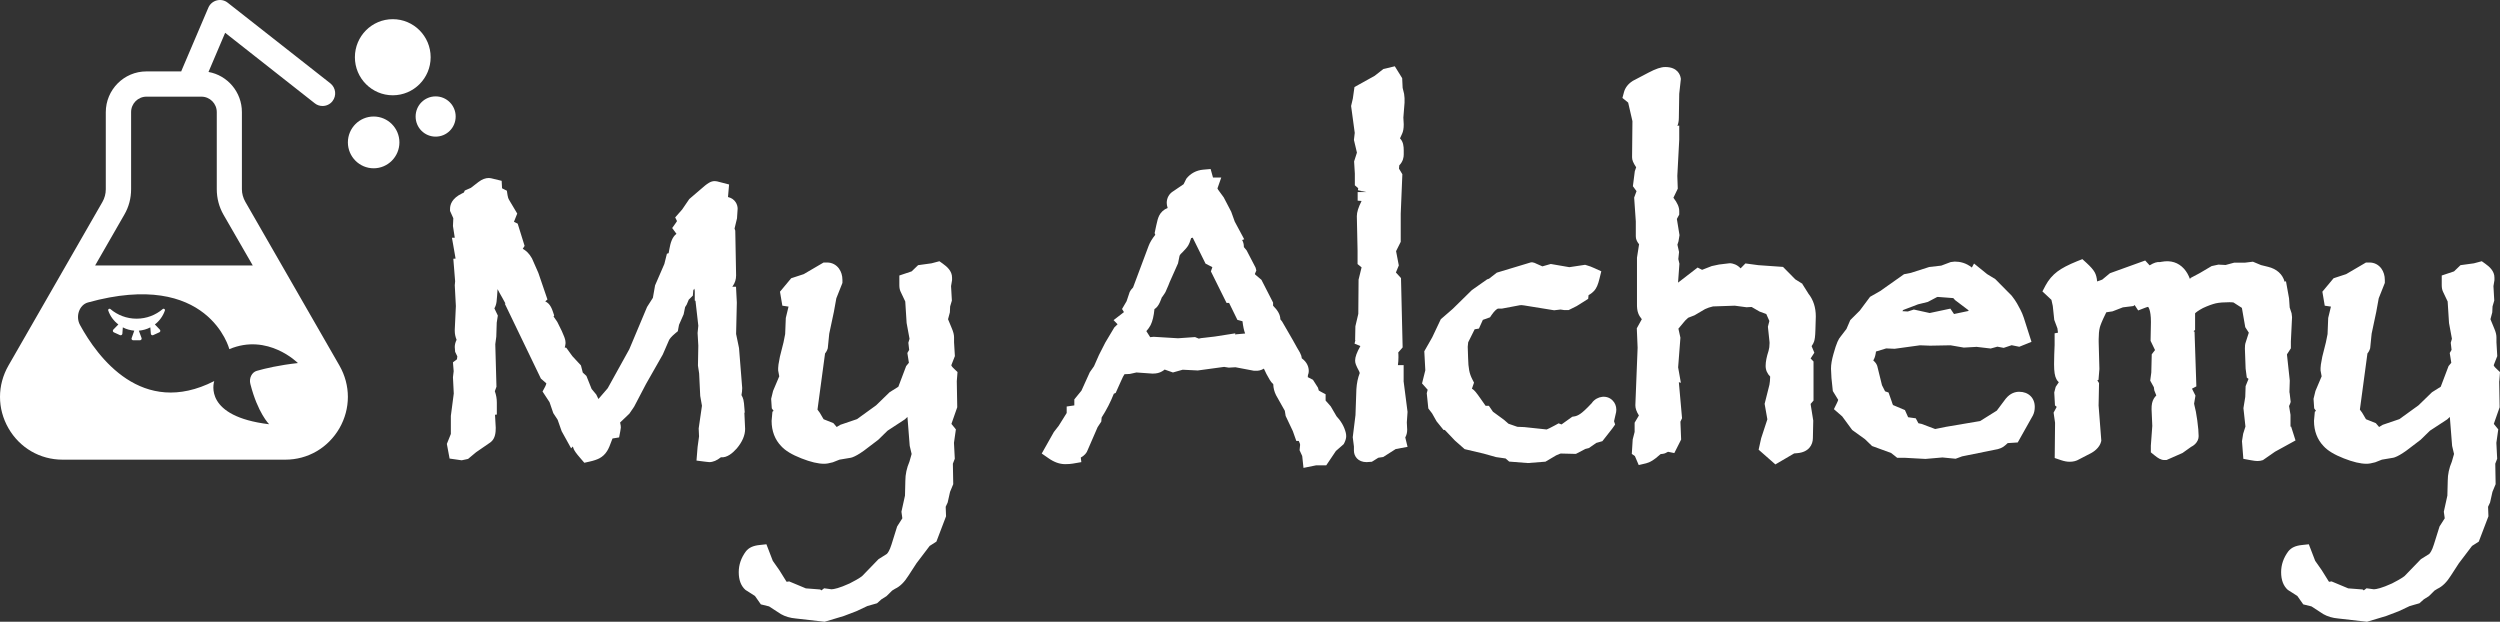 <svg width="193" height="48" viewBox="0 0 193 48" fill="none" xmlns="http://www.w3.org/2000/svg">
<rect x="0" y="0" width="193" height="48" fill="#333333" stroke="none"/>
<g id="Logo_Main">
<path id="Vector" d="M18.942 15.584C18.774 15.287 18.675 14.955 18.675 14.609V8.656C18.675 7.109 17.565 5.816 16.096 5.555L17.382 2.532L24.305 7.978C24.481 8.119 24.692 8.182 24.902 8.182C25.191 8.182 25.479 8.055 25.669 7.808C25.999 7.384 25.929 6.77 25.5 6.431L17.579 0.209C17.34 0.018 17.03 -0.045 16.735 0.032C16.44 0.11 16.201 0.315 16.082 0.597L14.008 5.463C14.008 5.463 14.001 5.499 13.994 5.513H11.302C9.573 5.513 8.167 6.925 8.167 8.663V14.616C8.167 14.962 8.076 15.294 7.907 15.591L0.654 28.218C-0.218 29.737 -0.218 31.545 0.654 33.063C1.525 34.574 3.086 35.486 4.829 35.486H22.028C23.771 35.486 25.324 34.574 26.203 33.063C27.074 31.545 27.074 29.737 26.203 28.218L18.942 15.584ZM9.601 16.565C9.946 15.972 10.121 15.301 10.121 14.609V8.656C10.121 7.992 10.655 7.462 11.309 7.462H15.547C16.201 7.462 16.735 7.992 16.735 8.656V14.609C16.735 15.301 16.911 15.972 17.248 16.565L19.512 20.492H7.345L9.601 16.565ZM19.828 28.628C19.441 28.734 19.209 29.2 19.329 29.645C19.898 31.884 20.777 32.752 20.777 32.752C15.744 32.145 16.489 29.596 16.538 29.419C10.958 32.265 7.521 27.554 6.178 25.09C5.813 24.426 6.122 23.536 6.783 23.352C16.117 20.76 17.705 26.954 17.705 26.954C20.685 25.697 22.998 28.028 22.998 28.028C21.536 28.19 20.468 28.444 19.828 28.628Z" fill="white"/>
<path id="Vector_2" d="M12.56 23.861C12.019 24.32 11.316 24.602 10.543 24.602C9.77 24.602 9.067 24.32 8.526 23.861C8.441 23.79 8.322 23.868 8.357 23.974C8.505 24.405 8.779 24.779 9.137 25.047L8.744 25.45C8.687 25.513 8.708 25.619 8.786 25.655L9.264 25.873C9.341 25.909 9.439 25.852 9.446 25.768L9.482 25.273C9.749 25.415 10.051 25.499 10.367 25.527L10.163 26.099C10.128 26.184 10.191 26.269 10.283 26.269H10.803C10.894 26.269 10.958 26.184 10.93 26.099L10.719 25.527C11.035 25.499 11.337 25.415 11.604 25.273L11.646 25.768C11.653 25.852 11.745 25.909 11.822 25.873L12.3 25.655C12.384 25.619 12.405 25.513 12.342 25.45L11.956 25.047C12.307 24.779 12.581 24.405 12.729 23.974C12.764 23.868 12.645 23.79 12.56 23.861Z" fill="white"/>
<path id="Vector_3" d="M57.494 31.834C57.452 31.17 57.417 30.973 57.389 30.853C57.361 30.74 57.312 30.62 57.241 30.5C57.276 30.323 57.298 30.146 57.298 29.956L57.052 26.869L56.827 25.782L56.883 23.359L56.82 22.138H56.532L56.581 22.067C56.742 21.834 56.827 21.566 56.827 21.255L56.763 17.808L56.707 17.646L56.897 16.855L56.946 16.113C56.946 15.817 56.778 15.351 56.201 15.21L56.285 14.242L55.358 14.002L55.182 13.981C54.88 13.981 54.641 14.122 54.064 14.637L53.214 15.365L52.659 16.177L52.124 16.784L52.265 17.067C52.265 17.067 52.223 17.137 52.188 17.187L51.893 17.604L52.195 18.013C52.195 18.013 52.216 18.041 52.223 18.049C51.886 18.303 51.759 18.769 51.682 19.2L51.618 19.546L51.485 19.588L51.288 20.379L50.571 22.032L50.403 22.992L49.953 23.698L48.582 26.961L46.916 29.97L46.199 30.803L46.031 30.457L45.672 30.026L45.272 29.023L44.99 28.762L44.85 28.211L44.189 27.498L43.718 26.848L43.599 26.827L43.641 26.651L43.662 26.481C43.662 26.262 43.613 25.994 43.022 24.85L42.734 24.433L42.783 24.355L42.678 24.044C42.587 23.769 42.481 23.585 42.355 23.451C42.277 23.374 42.186 23.31 42.095 23.268L42.263 23.119L41.56 21.064L41.068 19.948C40.858 19.567 40.605 19.341 40.358 19.207L40.499 18.981L39.965 17.265L39.677 17.123L39.93 16.488L39.754 16.191C39.585 15.909 39.459 15.697 39.367 15.541C39.304 15.443 39.262 15.358 39.234 15.287C39.213 15.231 39.199 15.16 39.185 15.082L39.129 14.722L38.805 14.56C38.805 14.56 38.77 14.539 38.756 14.531C38.756 14.517 38.756 14.503 38.756 14.482L38.728 13.959L37.913 13.762L37.744 13.741C37.477 13.741 37.217 13.839 36.936 14.051L36.352 14.503L35.881 14.708L35.811 14.863L35.656 14.941C34.897 15.308 34.743 15.789 34.743 16.128V16.283L34.996 16.848L34.968 17.448L35.108 18.352H34.89L35.171 19.962L34.996 19.977L35.136 21.714L35.108 22.025L35.193 23.628L35.108 25.45V25.542C35.108 25.768 35.15 25.994 35.249 26.234C35.157 26.417 35.108 26.601 35.108 26.792L35.136 27.159L35.305 27.512L35.277 27.738L34.968 27.971L35.024 28.656L34.968 29.122L35.031 30.379L34.806 32.103V33.501L34.497 34.271L34.708 35.401L35.642 35.535L36.134 35.429L36.753 34.913L37.849 34.158L37.92 34.101C38.236 33.826 38.271 33.381 38.271 33.021L38.215 32.018L38.355 32.004V31.079C38.355 30.782 38.306 30.492 38.201 30.203L38.327 29.857L38.236 26.573L38.313 25.994L38.348 24.906L38.433 24.362L38.166 23.804C38.25 23.663 38.306 23.501 38.334 23.296C38.348 23.176 38.362 23.013 38.377 22.83L38.412 22.321C38.496 22.491 38.615 22.703 38.777 22.985L39.023 23.437H38.967L41.757 29.228L42.179 29.596C42.165 29.673 42.13 29.758 42.081 29.857L41.884 30.224L42.425 31.05L42.713 31.891L43.05 32.406L43.36 33.289L44.091 34.61L44.224 34.469C44.245 34.539 44.267 34.603 44.288 34.659C44.351 34.8 44.463 34.984 44.836 35.408L45.11 35.726L45.518 35.634C45.841 35.563 46.087 35.478 46.277 35.38C46.516 35.252 46.719 35.062 46.867 34.822C46.98 34.645 47.099 34.37 47.24 33.967C47.261 33.911 47.275 33.875 47.289 33.847C47.296 33.847 47.303 33.847 47.31 33.847L47.795 33.769L47.886 33.289L47.928 33.007C47.928 32.922 47.921 32.816 47.872 32.618L48.589 31.933L48.955 31.396L49.868 29.652L51.169 27.364L51.654 26.248C51.696 26.17 51.808 26.001 52.132 25.732L52.328 25.57L52.42 25.076L52.778 24.263L52.891 23.706L53.01 23.522L53.172 23.133L53.488 22.823L53.523 22.406L53.6 22.286L53.636 22.456V23.204L53.692 23.225L53.91 25.146L53.854 25.704L53.91 26.686L53.882 28.225L53.973 28.826L54.057 30.563L54.191 31.326L53.938 33.077L53.966 33.692L53.854 34.511L53.769 35.556L54.43 35.641L54.753 35.676C55.048 35.676 55.344 35.549 55.653 35.302C56.131 35.351 56.567 34.97 56.876 34.624C57.305 34.115 57.523 33.607 57.523 33.113L57.466 31.877L57.494 31.834Z" fill="white"/>
<path id="Vector_4" d="M73.681 28.494C73.471 28.303 73.442 28.211 73.442 28.211C73.442 28.19 73.457 28.155 73.457 28.155L73.717 27.491L73.653 26.431V26.043C73.653 25.845 73.597 25.619 73.478 25.344C73.407 25.181 73.309 24.948 73.189 24.645L73.33 24.115L73.351 23.656L73.485 23.204L73.421 22.088L73.499 21.629V21.438C73.506 20.923 73.098 20.577 72.789 20.358L72.522 20.167L71.91 20.329L70.877 20.471L70.378 20.951L69.429 21.269V22.017C69.429 22.222 69.464 22.385 69.528 22.519L69.886 23.275L69.991 24.934L70.216 26.156L70.125 26.46L70.188 27.011L70.048 27.251L70.167 28.006L69.956 28.261L69.352 29.857L68.677 30.28L67.637 31.29L66.161 32.357L64.874 32.795L64.593 32.964L64.34 32.667L63.581 32.364L63.286 31.862L63.11 31.622L63.694 27.286C63.778 27.187 63.855 27.053 63.905 26.883L64.017 25.761L64.376 24.073L64.565 23.027L65.036 21.841V21.615C65.036 21.276 64.945 20.979 64.769 20.732C64.551 20.436 64.228 20.266 63.855 20.266H63.581L62.049 21.163L61.079 21.481L60.215 22.519L60.397 23.599L60.875 23.67L60.664 24.546L60.615 25.789C60.58 26.001 60.538 26.212 60.489 26.424L60.208 27.54C60.095 28.098 60.074 28.296 60.074 28.409V28.6L60.158 29.052L59.68 30.182L59.533 30.789L59.582 31.523L59.722 31.721L59.631 31.785L59.568 32.491C59.568 33.282 59.828 33.946 60.313 34.447C60.622 34.786 61.128 35.097 61.866 35.386C62.583 35.669 63.16 35.803 63.623 35.803C63.799 35.803 64.01 35.768 64.291 35.69L64.811 35.485L65.69 35.337L65.809 35.302C66.041 35.217 66.315 35.062 66.702 34.786L67.799 33.953L68.522 33.247L69.851 32.378L70.055 32.187L70.23 34.419L70.378 35.047L70.209 35.641C69.998 36.128 69.893 36.63 69.893 37.11L69.865 38.261L69.591 39.504L69.661 40.012L69.26 40.641L68.825 42.032C68.677 42.513 68.529 42.703 68.459 42.767L67.82 43.169L66.568 44.462C66.568 44.462 66.386 44.638 65.591 45.041C64.79 45.408 64.382 45.486 64.193 45.493L63.623 45.415L63.413 45.578L63.321 45.507L62.211 45.422L60.924 44.885L60.735 44.914C60.735 44.914 60.714 44.9 60.706 44.885L60.165 44.017L59.659 43.296L59.167 42.018L58.64 42.075C58.148 42.124 57.811 42.279 57.586 42.562C57.213 43.063 57.031 43.6 57.031 44.172C57.031 44.779 57.206 45.239 57.551 45.542L58.282 46.008L58.739 46.658L59.371 46.813L60.285 47.407C60.615 47.597 61.009 47.71 61.431 47.746L63.659 48L65.142 47.555L66.105 47.188C66.576 46.962 66.857 46.835 66.962 46.785L67.707 46.573L68.044 46.27L68.438 46.023L68.874 45.592L69.106 45.45C69.485 45.274 69.823 44.935 70.132 44.441L70.751 43.487L71.77 42.145L72.29 41.813L73.035 39.857L73.007 39.123L73.161 38.791L73.344 37.971L73.59 37.378L73.562 35.796L73.71 35.415L73.646 34.186L73.794 33.148L73.45 32.724L73.899 31.439L73.864 29.433L73.92 28.72L73.674 28.487L73.681 28.494Z" fill="white"/>
<path id="Vector_5" d="M103.392 32.385L103.181 32.138L102.731 31.368L102.337 30.923V30.436L101.965 30.238C101.888 30.196 101.838 30.168 101.81 30.146L101.747 29.927L101.36 29.32L100.96 29.115L100.974 28.953C101.016 28.861 101.037 28.755 101.037 28.649C101.037 28.367 100.939 27.985 100.496 27.66C100.489 27.576 100.468 27.512 100.454 27.448C100.411 27.328 100.341 27.166 100.109 26.799C100.074 26.735 100.018 26.629 99.941 26.495C99.87 26.361 99.814 26.269 99.779 26.206C99.737 26.121 99.68 26.029 99.631 25.951L98.978 24.821L98.844 24.652C98.837 24.313 98.668 23.988 98.282 23.599V23.359L97.382 21.601L96.911 21.205L96.876 21.149L96.989 20.881L96.932 20.662L96.237 19.327L96.026 19.073V19.044C96.026 18.847 95.976 18.677 95.892 18.529L96.054 18.472L95.323 17.109L95.049 16.346L94.472 15.238L94.043 14.652L93.987 14.546L94.282 13.705H93.643L93.46 13.048L92.884 13.098C92.357 13.147 91.907 13.387 91.584 13.797L91.373 14.221L90.585 14.757C90.262 14.948 90.072 15.28 90.072 15.661C90.072 15.774 90.093 15.895 90.143 16.057C89.847 16.17 89.623 16.375 89.489 16.643C89.405 16.813 89.334 17.046 89.264 17.399L89.138 17.992L89.187 18.126C88.941 18.437 88.772 18.719 88.674 18.981L87.472 22.194C87.338 22.328 87.261 22.434 87.212 22.54L86.973 23.253L86.621 23.854L86.769 24.094C86.727 24.129 86.677 24.172 86.607 24.221L85.968 24.715L86.277 25.033L86.024 25.28L85.328 26.446L84.836 27.413L84.456 28.275L84.133 28.734L83.487 30.16L82.938 30.831V31.297L82.348 31.382V31.884L81.736 32.865L81.357 33.353L80.422 35.012L80.942 35.373C81.371 35.676 81.8 35.832 82.228 35.832C82.474 35.832 82.664 35.817 82.826 35.789L83.479 35.676L83.437 35.323C83.718 35.168 83.894 34.97 83.971 34.737L84.738 32.971L85.019 32.548L85.047 32.23C85.419 31.651 85.736 31.036 85.989 30.393L86.129 30.337L86.516 29.475C86.656 29.143 86.755 28.967 86.811 28.889L87.226 28.868L87.732 28.755L88.941 28.84H89.032C89.285 28.84 89.517 28.783 89.707 28.67C89.777 28.635 89.84 28.586 89.911 28.529L90.55 28.755L91.302 28.543L92.469 28.6L94.5 28.324L94.859 28.381L95.379 28.352L96.799 28.621H96.989C97.122 28.628 97.347 28.6 97.572 28.458C97.684 28.72 97.832 29.002 98.022 29.32C98.092 29.447 98.19 29.56 98.296 29.659C98.303 29.956 98.373 30.231 98.514 30.514L99.189 31.714L99.252 32.11L99.807 33.282L100.074 34.038H100.264C100.292 34.108 100.32 34.179 100.355 34.257L100.369 34.341L100.327 34.758L100.531 35.203L100.629 36.121L101.606 35.923H102.387L103.132 34.815L103.736 34.285L103.799 34.158C103.884 33.974 103.926 33.819 103.926 33.67C103.926 33.501 103.884 33.317 103.778 33.049C103.687 32.823 103.56 32.604 103.392 32.385ZM95.337 25.817L95.372 25.732L93.79 25.98C93.439 26.022 93.179 26.057 93.01 26.071C92.778 26.093 92.652 26.107 92.546 26.142L92.258 26.022L90.944 26.114L89.067 26.001L88.793 26.029L88.498 25.563C88.631 25.415 88.744 25.259 88.828 25.097C88.976 24.8 89.074 24.39 89.124 23.861C89.173 23.833 89.215 23.797 89.257 23.762C89.398 23.628 89.503 23.458 89.629 23.126L89.693 22.957C89.742 22.9 89.784 22.851 89.819 22.787C89.897 22.681 89.946 22.597 89.981 22.533C90.002 22.491 90.044 22.399 90.1 22.258C90.164 22.123 90.234 21.954 90.29 21.799L90.944 20.33L91.056 19.772C91.063 19.722 91.113 19.631 91.267 19.496C91.499 19.263 91.654 19.087 91.745 18.924C91.794 18.84 91.858 18.705 91.956 18.38L92.069 18.352V18.331L93.067 20.351L93.594 20.626L93.481 20.951L94.69 23.388H94.887L95.527 24.694L95.92 24.8C95.969 25.21 96.033 25.513 96.124 25.747L95.337 25.817Z" fill="white"/>
<path id="Vector_6" d="M108.361 29.398V28.19H107.918C107.946 27.992 107.96 27.794 107.96 27.59C107.96 27.462 107.96 27.335 107.946 27.208L108.284 26.82L108.157 21.467L107.763 21.036L107.988 20.492L107.777 19.39L108.136 18.67V16.502L108.262 13.451L108.002 13.02L108.023 12.766C108.319 12.469 108.368 12.13 108.368 11.932V11.607C108.368 11.297 108.333 10.944 108.087 10.689C108.087 10.689 108.087 10.689 108.08 10.682L108.241 10.329C108.326 10.146 108.368 9.927 108.368 9.595L108.34 9.079L108.431 7.928V7.575L108.396 7.243L108.284 6.784L108.248 6.035L107.679 5.117L106.793 5.329L106.126 5.852L104.565 6.72L104.439 7.61L104.305 8.182L104.586 10.259L104.523 10.802L104.755 11.784L104.537 12.462L104.594 13.408V14.305L104.854 14.531C104.84 14.609 104.832 14.659 104.832 14.687L105.1 14.743L105.142 14.778L105.163 14.757L105.493 14.828H104.811V15.492L105.114 15.513C104.861 16.021 104.748 16.382 104.748 16.692L104.804 19.348V20.386L105.064 20.598C105.064 20.598 105.1 20.626 105.114 20.64L104.882 21.587L104.861 24.228L104.636 25.189L104.615 26.248H104.636L104.572 26.53L105.022 26.714C104.741 27.215 104.615 27.554 104.615 27.837C104.615 28.035 104.678 28.204 104.924 28.663L104.973 28.797C104.832 29.157 104.741 29.574 104.713 30.047L104.643 32.046L104.432 33.755L104.523 34.468V34.793C104.523 35.217 104.832 35.676 105.5 35.676L105.908 35.648L106.407 35.337L106.786 35.281L107.749 34.666L108.663 34.497L108.487 33.769C108.586 33.593 108.635 33.395 108.635 33.176L108.607 32.611L108.663 31.799L108.354 29.398H108.361Z" fill="white"/>
<path id="Vector_7" d="M122.917 31.086C122.432 31.608 122.158 31.841 122.01 31.94C121.849 32.053 121.694 32.124 121.547 32.145L121.378 32.173L120.549 32.767L120.324 32.682L120.042 32.837C119.684 33.035 119.487 33.12 119.403 33.155L117.674 32.971L117.14 32.95L116.451 32.71L116.113 32.413L115.256 31.785L114.94 31.326H114.687L114.286 30.754C113.963 30.288 113.822 30.139 113.71 30.055C113.71 30.055 113.66 30.026 113.632 30.012L113.794 29.539L113.66 29.278C113.541 29.045 113.464 28.819 113.421 28.593C113.372 28.345 113.344 28.028 113.337 27.625L113.309 26.77L113.344 26.424L113.843 25.422L114.174 25.365L114.476 24.694L115.031 24.496L115.158 24.306C115.397 23.96 115.565 23.854 115.635 23.826H115.938L117.329 23.564C117.4 23.55 117.498 23.55 117.66 23.578L119.979 23.953L120.471 23.896L120.766 23.939H121.097L121.722 23.628L122.608 23.07L122.636 22.787C122.826 22.681 122.959 22.568 123.072 22.448C123.248 22.251 123.374 21.961 123.479 21.516L123.62 20.944L123.093 20.704C122.882 20.605 122.692 20.534 122.51 20.485L122.369 20.443L121.153 20.626L119.719 20.379L119.073 20.563L118.623 20.365C118.573 20.337 118.524 20.316 118.468 20.294L118.306 20.252H118.194L115.551 21.05L114.954 21.516L114.806 21.566L113.632 22.392L112.149 23.847L111.229 24.645L110.568 26.043L109.956 27.117L110.034 28.586L109.781 29.602L110.216 30.09L110.146 30.358L110.266 31.531L110.561 31.919L110.898 32.519L111.439 33.19H111.538L112.318 34.01L113.07 34.673L114.539 35.019L115.495 35.288L116.233 35.394L116.507 35.634L117.941 35.747L119.311 35.641L120.134 35.154C120.401 35.026 120.506 35.012 120.485 35.012L121.659 35.041L122.39 34.659L122.664 34.589L123.233 34.193L123.704 34.059L124.463 33.091L124.688 32.773L124.604 32.519L124.724 31.99C124.759 31.877 124.78 31.757 124.78 31.629C124.78 31.361 124.681 31.1 124.492 30.916C124.063 30.471 123.318 30.556 122.91 31.079L122.917 31.086Z" fill="white"/>
<path id="Vector_8" d="M139.153 21.912L138.598 21.566L137.649 20.605L135.744 20.471L134.746 20.337L134.374 20.718C134.107 20.421 133.783 20.344 133.608 20.323H133.523L132.708 20.421L132.146 20.541L131.401 20.831L131.056 20.654L129.545 21.82L129.651 20.358L129.566 19.998L129.623 19.454L129.496 18.889L129.58 18.628L129.658 18.154L129.454 16.904L129.637 16.565V16.297C129.637 15.993 129.503 15.675 129.187 15.266L129.524 14.567L129.489 13.578L129.637 10.781V9.694L129.496 9.715C129.566 9.545 129.608 9.341 129.608 9.086L129.637 7.236L129.763 6.092L129.742 5.986C129.707 5.795 129.517 5.174 128.561 5.174C128.231 5.174 127.83 5.308 127.254 5.612L126.045 6.247C125.694 6.473 125.462 6.77 125.37 7.116L125.251 7.561L125.694 7.921L126.024 9.355L125.996 12.137C125.996 12.356 126.073 12.554 126.312 12.914L126.207 13.218L126.059 14.376L126.34 14.757L126.157 15.252L126.284 17.095V18.239L126.298 18.395C126.34 18.578 126.432 18.733 126.537 18.854L126.375 19.892V23.416C126.368 23.741 126.396 23.981 126.467 24.172C126.523 24.327 126.614 24.482 126.748 24.645L126.361 25.344L126.424 26.848L126.249 31.283C126.249 31.523 126.333 31.771 126.523 32.074L126.193 32.632V33.346L126.045 33.925L125.975 35.041L126.214 35.21L126.509 35.902L127.078 35.768C127.38 35.697 127.704 35.499 128.118 35.125L128.203 35.055C128.343 35.048 128.442 35.026 128.533 34.998L128.772 34.878L129.257 34.977L129.784 33.932L129.728 32.554L129.854 32.286L129.608 29.518V29.504L129.763 29.553L129.552 28.36L129.728 26.071L129.573 25.372L130.093 24.751L130.325 24.532L130.817 24.341L131.633 23.861C131.815 23.776 132.019 23.705 132.244 23.656L133.924 23.599L134.831 23.72L135.224 23.698L135.836 24.051L136.356 24.242L136.595 24.779L136.482 25.224L136.609 26.424V26.509C136.609 26.721 136.581 26.926 136.532 27.088C136.384 27.54 136.307 27.922 136.307 28.247C136.307 28.571 136.433 28.847 136.658 29.073C136.651 29.334 136.63 29.546 136.602 29.694L136.229 31.177L136.44 32.371L135.962 33.833L135.766 34.716L137.059 35.853L138.507 35.005L138.746 34.984C139.638 34.913 139.955 34.334 139.955 33.819L139.983 32.47L139.8 31.326L139.779 31.184L140.004 30.923V27.907L139.779 27.674L140.067 27.23L139.856 26.721C139.948 26.594 140.011 26.474 140.046 26.368C140.095 26.22 140.137 26.001 140.151 25.436L140.18 24.433C140.18 23.734 139.99 23.148 139.617 22.681L139.139 21.919L139.153 21.912Z" fill="white"/>
<path id="Vector_9" d="M155.882 30.245C155.6 30.245 155.2 30.337 154.841 30.782L154.153 31.7L152.866 32.505L150.238 32.95L149.394 33.12L148.34 32.724L148.101 32.675L147.897 32.293L147.539 32.244C147.44 32.23 147.37 32.216 147.307 32.209L147.061 31.658L146.14 31.269C146.119 31.227 146.084 31.149 146.042 31.001L145.796 30.302L145.528 30.21L145.289 29.737L144.924 28.254C144.875 28.112 144.797 27.985 144.615 27.823C144.629 27.802 144.643 27.78 144.657 27.752C144.741 27.597 144.797 27.385 144.826 27.138L145.613 26.898L146.266 26.926L148.22 26.657L149.001 26.686L150.582 26.657L151.608 26.834L152.592 26.778L153.682 26.905L154.195 26.763L154.687 26.855L155.298 26.65L155.889 26.77L156.831 26.389L156.233 24.518C156.163 24.299 156.071 24.094 155.973 23.903C155.889 23.734 155.804 23.578 155.713 23.423C155.615 23.253 155.481 23.056 155.305 22.83L154.033 21.544L153.408 21.163L152.395 20.344L152.227 20.654C151.777 20.294 151.313 20.195 150.912 20.195H150.898L150.596 20.231L149.865 20.506L148.937 20.612L147.525 21.064L146.99 21.17L145.149 22.47L144.369 22.914L143.574 23.981L142.843 24.708L142.548 25.393L142.098 25.98C141.937 26.163 141.782 26.46 141.543 27.328C141.417 27.773 141.353 28.134 141.353 28.458L141.389 29.186L141.494 30.189L141.909 30.867C141.895 30.923 141.866 31.001 141.817 31.1L141.578 31.587L142.218 32.145L142.991 33.197L143.975 33.904L144.523 34.433L145.992 34.97C146.056 35.012 146.147 35.09 146.273 35.189L146.463 35.344H147.089L148.642 35.429L149.956 35.316L150.976 35.415L151.475 35.231L153.984 34.723C154.335 34.673 154.609 34.56 154.806 34.377L154.996 34.207L155.769 34.158L156.943 32.067C157.041 31.869 157.084 31.651 157.084 31.41C157.084 30.718 156.599 30.245 155.882 30.245ZM146.927 23.931L148.073 23.494L148.825 23.31L149.535 22.936L149.591 22.922L150.793 23.013L150.933 23.169L151.932 23.924C151.932 23.924 151.967 23.981 151.988 24.002L150.849 24.242L150.568 23.826L148.972 24.165L147.749 23.896L147.293 24.044H147.215L146.864 24.023L146.927 23.931Z" fill="white"/>
<path id="Vector_10" d="M176.827 32.957V32.025L176.715 31.347C176.743 31.29 176.771 31.234 176.792 31.177L176.841 31.029L176.764 30.372L176.743 30.273L176.771 29.384L176.553 27.371C176.553 27.371 176.567 27.35 176.567 27.335L176.855 26.891V26.361L176.946 24.489L176.911 24.186L176.764 23.741L176.715 23.035L176.476 21.707L176.377 21.756C176.215 21.17 175.766 20.76 175.091 20.598L174.55 20.464L173.924 20.203L173.292 20.28H172.469L171.816 20.457L171.26 20.428L170.74 20.541L169.805 21.092L169.138 21.445L169.06 21.53C168.948 21.22 168.793 20.958 168.603 20.746C168.168 20.266 167.584 20.075 166.874 20.21L166.755 20.231C166.516 20.21 166.284 20.28 165.954 20.485C165.947 20.478 165.94 20.464 165.926 20.457L165.609 20.111L162.889 21.092L162.292 21.587L161.898 21.728C161.877 21.445 161.814 21.205 161.708 21.015C161.596 20.817 161.399 20.591 161.083 20.301L160.759 20.005L160.352 20.167C159.67 20.443 159.171 20.704 158.827 20.965C158.454 21.248 158.152 21.601 157.927 22.017L157.674 22.498L158.37 23.148L158.475 23.621L158.588 24.694L158.834 25.351L158.876 25.683L158.616 25.732V26.636L158.588 27.357C158.581 27.554 158.574 27.809 158.574 28.119C158.574 28.698 158.63 29.038 158.756 29.271C158.791 29.341 158.848 29.426 158.939 29.511L158.7 29.864L158.588 30.295L158.644 31.297L158.777 31.41L158.538 31.855L158.651 32.639L158.623 35.358L159.101 35.521C159.354 35.606 159.572 35.648 159.775 35.648C160.057 35.648 160.303 35.584 160.499 35.464L161.441 34.977C161.645 34.864 161.8 34.737 161.926 34.596C162.025 34.483 162.144 34.32 162.193 34.13L162.221 34.024L162.011 31.305L162.046 29.574L161.912 29.362L162.004 29.327L162.074 28.487L162.018 26.417V26.177C162.018 25.824 162.046 25.527 162.102 25.294C162.144 25.132 162.257 24.814 162.552 24.221L162.608 24.108L163.086 24.037L163.887 23.727L164.696 23.628L164.794 23.55L165.068 23.967L165.595 23.762C165.75 23.698 165.82 23.691 165.834 23.691C165.834 23.691 166.052 23.882 166.052 24.857L166.024 26.311L166.368 27.025L166.115 27.35L166.08 28.762L165.996 29.384L166.277 29.892L166.312 30.139L166.467 30.528C166.382 30.613 166.319 30.697 166.27 30.782C166.15 30.987 166.094 31.241 166.101 31.601L166.157 32.88L166.045 34.405V34.92L166.305 35.132C166.607 35.38 166.825 35.514 167.092 35.514H167.254L168.491 34.97L169.145 34.504L169.313 34.405L169.461 34.285C169.644 34.101 169.735 33.897 169.735 33.67C169.735 33.381 169.7 32.978 169.63 32.456C169.559 31.933 169.482 31.545 169.419 31.333L169.384 31.163L169.489 30.542L169.222 30.005L169.559 29.828L169.419 25.612L169.341 25.563L169.461 25.478V24.186C169.524 24.122 169.693 23.981 170.065 23.783C170.459 23.599 170.796 23.48 171.063 23.416C171.338 23.359 171.689 23.331 172.111 23.331C172.293 23.331 172.385 23.345 172.427 23.352L173.074 23.769L173.334 25.259L173.608 25.683L173.376 26.403C173.313 26.566 173.306 26.742 173.306 26.912L173.362 28.458L173.453 29.151L173.587 29.249L173.362 29.807L173.334 30.641L173.193 31.509L173.348 32.929L173.172 33.487L173.081 34.059L173.186 35.422L173.72 35.521C173.994 35.57 174.149 35.591 174.269 35.591C174.423 35.591 174.564 35.57 174.697 35.521L175.632 34.871L177.214 34.002L176.869 32.915L176.827 32.957Z" fill="white"/>
<path id="Vector_11" d="M192.944 29.44L193 28.727L192.754 28.494C192.543 28.303 192.515 28.211 192.515 28.211C192.515 28.19 192.529 28.155 192.529 28.155L192.789 27.491L192.726 26.431V26.043C192.726 25.845 192.67 25.619 192.55 25.344C192.48 25.181 192.382 24.948 192.262 24.645L192.403 24.115L192.424 23.656L192.557 23.204L192.494 22.088L192.571 21.629V21.438C192.578 20.923 192.171 20.577 191.861 20.358L191.594 20.167L190.983 20.329L189.95 20.471L189.451 20.951L188.502 21.269V22.017C188.502 22.222 188.537 22.385 188.6 22.519L188.959 23.275L189.064 24.934L189.289 26.156L189.198 26.46L189.261 27.011L189.12 27.251L189.24 28.006L189.029 28.261L188.424 29.857L187.75 30.28L186.709 31.29L185.233 32.357L183.947 32.795L183.666 32.964L183.413 32.667L182.654 32.364L182.359 31.862L182.183 31.622L182.766 27.286C182.851 27.187 182.928 27.053 182.977 26.883L183.09 25.761L183.448 24.073L183.638 23.027L184.109 21.841V21.615C184.109 21.276 184.017 20.979 183.842 20.732C183.624 20.436 183.301 20.266 182.928 20.266H182.654L181.122 21.163L180.152 21.481L179.287 22.519L179.47 23.599L179.948 23.67L179.737 24.546L179.688 25.789C179.653 26.001 179.61 26.212 179.561 26.424L179.28 27.54C179.168 28.098 179.147 28.296 179.147 28.409V28.6L179.231 29.052L178.753 30.182L178.605 30.789L178.655 31.523L178.795 31.721L178.704 31.785L178.64 32.491C178.64 33.282 178.901 33.946 179.386 34.447C179.695 34.786 180.201 35.097 180.939 35.386C181.656 35.669 182.232 35.803 182.696 35.803C182.872 35.803 183.083 35.768 183.364 35.69L183.884 35.485L184.762 35.337L184.882 35.302C185.114 35.217 185.388 35.062 185.775 34.786L186.871 33.953L187.595 33.247L188.923 32.378L189.127 32.187L189.303 34.419L189.451 35.047L189.282 35.641C189.071 36.128 188.966 36.63 188.966 37.11L188.937 38.261L188.663 39.504L188.734 40.012L188.333 40.641L187.897 42.032C187.75 42.513 187.602 42.703 187.532 42.767L186.892 43.169L185.641 44.462C185.641 44.462 185.458 44.638 184.664 45.041C183.863 45.408 183.455 45.486 183.265 45.493L182.696 45.415L182.485 45.578L182.394 45.507L181.283 45.422L179.997 44.885L179.807 44.914C179.807 44.914 179.786 44.9 179.779 44.885L179.238 44.017L178.732 43.296L178.24 42.018L177.713 42.075C177.221 42.124 176.883 42.279 176.658 42.562C176.286 43.063 176.103 43.6 176.103 44.172C176.103 44.779 176.279 45.239 176.623 45.542L177.354 46.008L177.811 46.658L178.444 46.813L179.357 47.407C179.688 47.597 180.081 47.71 180.503 47.746L182.731 48L184.214 47.555L185.177 47.188C185.648 46.962 185.929 46.835 186.035 46.785L186.78 46.573L187.117 46.27L187.511 46.023L187.946 45.592L188.178 45.45C188.558 45.274 188.895 44.935 189.205 44.441L189.823 43.487L190.842 42.145L191.362 41.813L192.107 39.857L192.079 39.123L192.234 38.791L192.417 37.971L192.663 37.378L192.635 35.796L192.782 35.415L192.719 34.186L192.866 33.148L192.522 32.724L192.972 31.439L192.937 29.433L192.944 29.44Z" fill="white"/>
<path id="Vector_12" d="M28.846 8.995C27.749 8.995 26.857 9.891 26.857 10.993C26.857 12.095 27.749 12.992 28.846 12.992C29.942 12.992 30.835 12.095 30.835 10.993C30.835 9.891 29.942 8.995 28.846 8.995Z" fill="white"/>
<path id="Vector_13" d="M30.322 7.356C31.936 7.356 33.246 6.041 33.246 4.418C33.246 2.795 31.936 1.48 30.322 1.48C28.707 1.48 27.398 2.795 27.398 4.418C27.398 6.041 28.707 7.356 30.322 7.356Z" fill="white"/>
<path id="Vector_14" d="M35.178 8.995C35.178 8.14 34.49 7.441 33.632 7.441C32.775 7.441 32.086 8.133 32.086 8.995C32.086 9.856 32.775 10.548 33.632 10.548C34.49 10.548 35.178 9.856 35.178 8.995Z" fill="white"/>
</g>
</svg>
